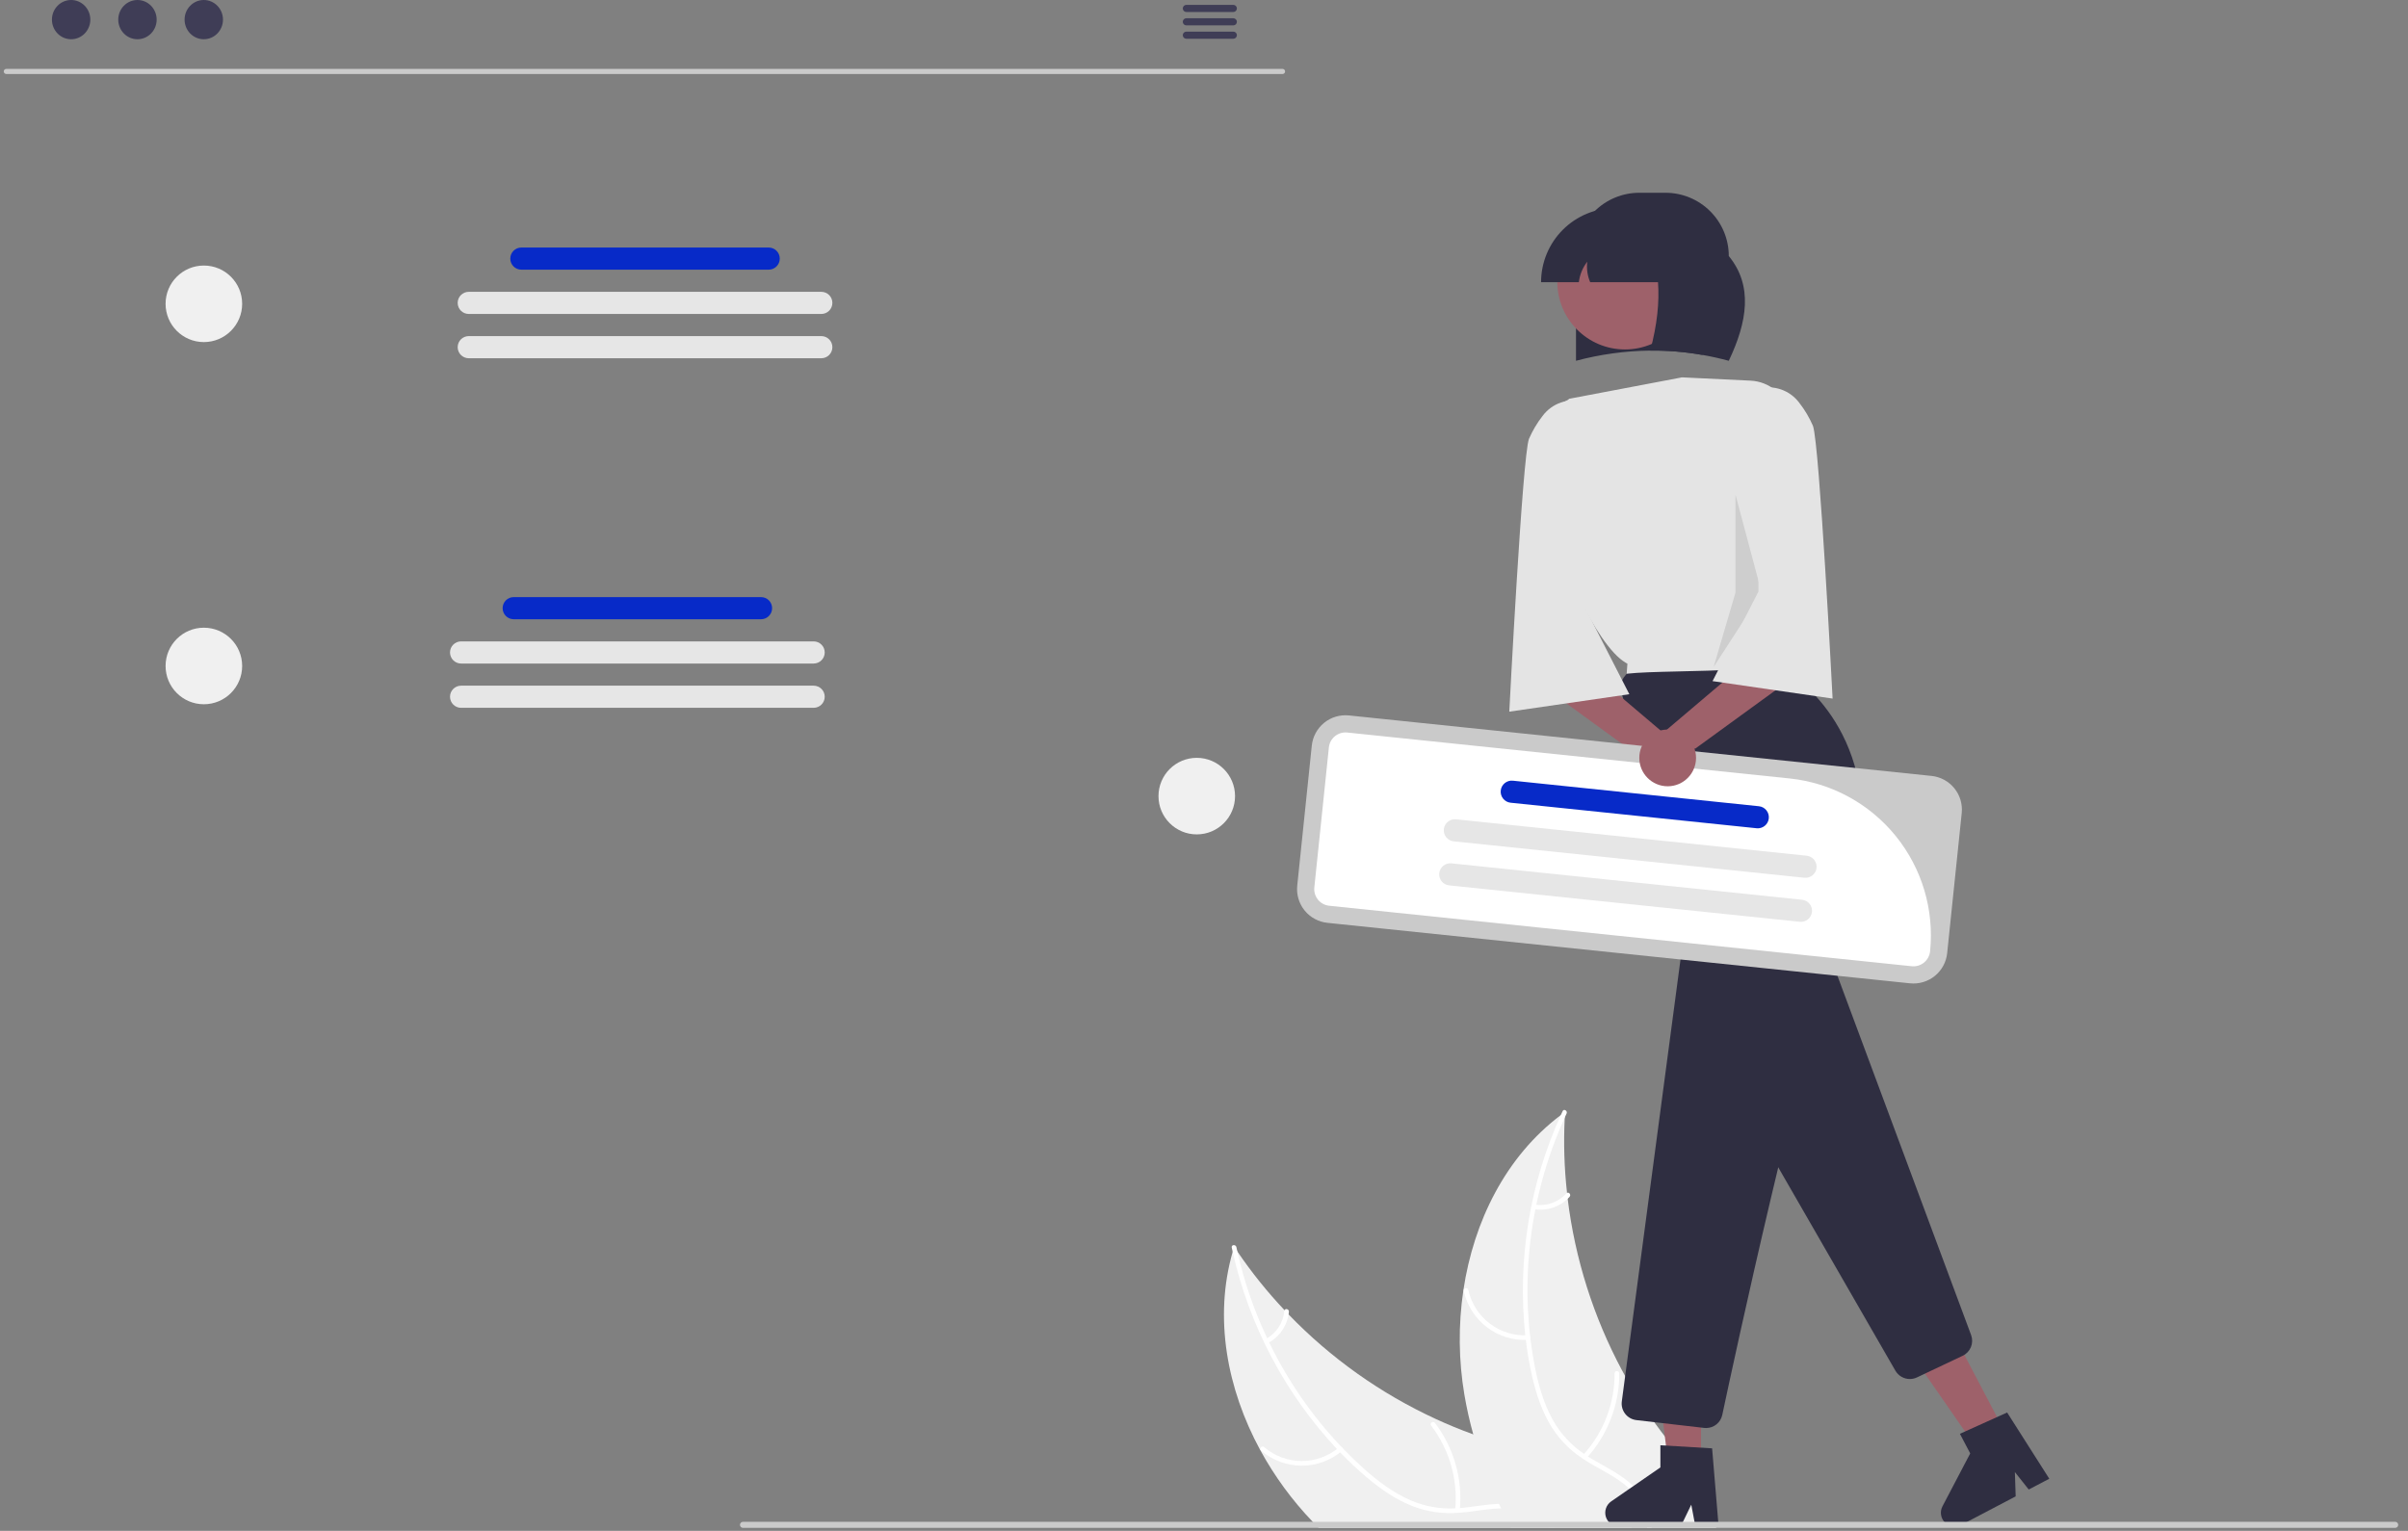 <svg width="217" height="138" viewBox="0 0 217 138" fill="none" xmlns="http://www.w3.org/2000/svg">
<rect x="0" y="0" width="217" height="138" fill="#808080" stroke="none"/>
<g clip-path="url(#clip0_443_7194)">
<path d="M147.05 137.73H118.836C118.654 137.551 118.475 137.369 118.298 137.183C116.44 135.246 114.848 133.07 113.564 130.712C110.574 125.201 109.373 118.795 111.085 112.844C111.128 112.693 111.172 112.541 111.22 112.389C111.312 112.529 111.407 112.67 111.503 112.808C112.776 114.685 114.199 116.456 115.756 118.105C115.874 118.234 115.995 118.363 116.12 118.489C119.915 122.424 124.409 125.618 129.373 127.908C130.482 128.421 131.612 128.885 132.764 129.3C133.656 129.624 134.563 129.916 135.476 130.179C139.31 131.276 143.69 132.097 145.96 135.375C146.345 135.933 146.653 136.541 146.875 137.183C146.942 137.362 147 137.546 147.05 137.73Z" fill="#F0F0F0"/>
<path d="M139.625 137.183C139.801 137.355 139.966 137.538 140.12 137.73H139.563C139.39 137.536 139.204 137.353 139.007 137.183C138.39 136.644 137.647 136.272 136.847 136.102C136.329 135.999 135.801 135.956 135.273 135.973C134.229 135.996 133.176 136.191 132.145 136.309C131.885 136.339 131.625 136.361 131.368 136.375C130.023 136.475 128.673 136.284 127.409 135.816C125.831 135.218 124.414 134.238 123.135 133.15C122.312 132.451 121.524 131.711 120.771 130.928L120.481 130.625C115.821 125.641 112.577 119.503 111.085 112.844C111.055 112.718 111.027 112.589 111 112.46C110.944 112.196 111.363 112.159 111.418 112.421C111.446 112.55 111.473 112.679 111.503 112.808C112.107 115.507 113.009 118.131 114.192 120.631C114.25 120.759 114.31 120.886 114.374 121.01C116.046 124.471 118.245 127.652 120.893 130.439C120.918 130.468 120.946 130.496 120.975 130.526C121.594 131.172 122.237 131.795 122.905 132.394C124.161 133.518 125.534 134.549 127.085 135.232C128.365 135.791 129.757 136.044 131.151 135.97C131.29 135.966 131.43 135.957 131.57 135.945C131.68 135.936 131.791 135.927 131.904 135.915C132.957 135.803 134.02 135.605 135.085 135.561C135.567 135.538 136.05 135.558 136.529 135.621C137.704 135.789 138.792 136.338 139.625 137.183Z" fill="white"/>
<path d="M120.927 130.802C119.907 131.66 118.616 132.128 117.283 132.122C115.951 132.116 114.664 131.637 113.652 130.769C113.448 130.593 113.712 130.268 113.916 130.444C114.857 131.254 116.056 131.7 117.297 131.703C118.538 131.706 119.739 131.266 120.684 130.461C120.889 130.286 121.131 130.629 120.927 130.802V130.802Z" fill="white"/>
<path d="M131.139 136.099C131.396 133.387 130.622 130.677 128.97 128.511C128.807 128.296 129.148 128.054 129.312 128.268C131.026 130.525 131.826 133.347 131.552 136.168C131.526 136.437 131.113 136.366 131.139 136.099Z" fill="white"/>
<path d="M114.078 120.698C114.542 120.448 114.936 120.087 115.226 119.647C115.515 119.207 115.691 118.702 115.737 118.177C115.76 117.908 116.173 117.979 116.151 118.247C116.097 118.826 115.902 119.384 115.583 119.87C115.264 120.357 114.831 120.758 114.321 121.039C114.275 121.07 114.22 121.082 114.165 121.072C114.111 121.063 114.062 121.034 114.029 120.99C113.997 120.945 113.984 120.889 113.993 120.834C114.003 120.779 114.033 120.73 114.078 120.698Z" fill="white"/>
<path d="M154.763 137.558L154.636 137.73H136.15C136.055 137.548 135.961 137.367 135.869 137.183C135.664 136.782 135.466 136.379 135.273 135.973C135.209 135.839 135.142 135.704 135.085 135.563V135.561C134.141 133.542 133.365 131.448 132.764 129.302V129.3C132.437 128.124 132.171 126.933 131.966 125.73C131.441 122.62 131.409 119.447 131.871 116.327C131.874 116.311 131.876 116.295 131.878 116.279C132.81 110.077 135.708 104.242 140.653 100.52C140.656 100.518 140.656 100.518 140.658 100.518C140.785 100.421 140.909 100.332 141.035 100.237C141.026 100.405 141.017 100.568 141.01 100.736V100.746C140.894 103.01 140.963 105.28 141.215 107.533V107.536C141.231 107.71 141.252 107.885 141.272 108.06V108.062C141.937 113.487 143.603 118.74 146.185 123.556C146.185 123.557 146.185 123.557 146.186 123.557C146.186 123.558 146.186 123.558 146.186 123.558C146.186 123.558 146.187 123.558 146.187 123.559C146.187 123.559 146.187 123.559 146.188 123.559C147.215 125.474 148.388 127.308 149.695 129.045C151.501 131.446 153.649 133.903 154.533 136.677C154.588 136.845 154.636 137.012 154.68 137.183C154.71 137.307 154.737 137.433 154.763 137.558Z" fill="#F0F0F0"/>
<path d="M148.849 137.73H148.421C148.412 137.546 148.396 137.364 148.371 137.183C148.25 136.227 147.85 135.329 147.221 134.6C146.174 133.406 144.686 132.727 143.342 131.936C143.117 131.803 142.896 131.665 142.682 131.52C141.547 130.791 140.583 129.826 139.855 128.69C138.958 127.262 138.418 125.627 138.05 123.989C137.813 122.933 137.63 121.866 137.502 120.792C137.482 120.654 137.465 120.513 137.452 120.373C136.729 113.587 137.836 106.731 140.658 100.518C140.709 100.398 140.764 100.279 140.819 100.161C140.932 99.917 141.288 100.141 141.173 100.382C141.118 100.499 141.063 100.619 141.01 100.736C139.868 103.258 139.008 105.897 138.445 108.608C138.415 108.746 138.388 108.884 138.363 109.019C137.615 112.788 137.455 116.65 137.889 120.467C137.893 120.513 137.898 120.557 137.903 120.601C138.011 121.489 138.15 122.37 138.321 123.246C138.648 124.9 139.124 126.549 139.95 128.028C140.635 129.243 141.594 130.282 142.751 131.062C142.866 131.145 142.984 131.223 143.103 131.299C143.198 131.359 143.292 131.418 143.388 131.476C144.709 132.267 146.151 132.925 147.255 134.025C148.104 134.878 148.646 135.988 148.796 137.183C148.823 137.364 148.841 137.547 148.849 137.73Z" fill="white"/>
<path d="M137.7 120.784C136.369 120.855 135.057 120.451 133.996 119.644C132.936 118.837 132.197 117.679 131.911 116.378C131.854 116.114 132.261 116.013 132.318 116.277C132.582 117.49 133.27 118.568 134.259 119.318C135.248 120.067 136.473 120.439 137.712 120.365C137.981 120.349 137.968 120.768 137.7 120.784Z" fill="white"/>
<path d="M142.665 131.161C144.503 129.151 145.516 126.521 145.502 123.797C145.5 123.527 145.919 123.539 145.921 123.808C145.931 126.643 144.871 129.377 142.953 131.465C142.77 131.664 142.483 131.359 142.665 131.161Z" fill="white"/>
<path d="M138.315 108.592C138.836 108.672 139.368 108.621 139.864 108.444C140.36 108.267 140.805 107.97 141.158 107.579C141.338 107.378 141.625 107.683 141.446 107.883C141.054 108.313 140.563 108.641 140.015 108.838C139.467 109.035 138.88 109.094 138.304 109.011C138.249 109.008 138.197 108.984 138.159 108.944C138.122 108.904 138.1 108.851 138.1 108.796C138.102 108.741 138.125 108.688 138.166 108.65C138.206 108.612 138.26 108.591 138.315 108.592H138.315Z" fill="white"/>
<path d="M6.41 3.537C7.366 3.537 8.14 2.746 8.14 1.769C8.14 0.792 7.366 0 6.41 0C5.455 0 4.68 0.792 4.68 1.769C4.68 2.746 5.455 3.537 6.41 3.537Z" fill="#3F3D56"/>
<path d="M12.387 3.537C13.343 3.537 14.117 2.746 14.117 1.769C14.117 0.792 13.343 0 12.387 0C11.432 0 10.657 0.792 10.657 1.769C10.657 2.746 11.432 3.537 12.387 3.537Z" fill="#3F3D56"/>
<path d="M18.364 3.537C19.319 3.537 20.094 2.746 20.094 1.769C20.094 0.792 19.319 0 18.364 0C17.408 0 16.634 0.792 16.634 1.769C16.634 2.746 17.408 3.537 18.364 3.537Z" fill="#3F3D56"/>
<path d="M111.149 1.082H106.903C106.819 1.08 106.739 1.045 106.68 0.985C106.621 0.925 106.588 0.844 106.588 0.76C106.588 0.676 106.621 0.595 106.68 0.535C106.739 0.475 106.819 0.441 106.903 0.439H111.149C111.233 0.441 111.313 0.475 111.372 0.535C111.431 0.595 111.464 0.676 111.464 0.76C111.464 0.844 111.431 0.925 111.372 0.985C111.313 1.045 111.233 1.08 111.149 1.082Z" fill="#3F3D56"/>
<path d="M111.149 2.288H106.903C106.819 2.286 106.739 2.251 106.68 2.191C106.621 2.131 106.588 2.05 106.588 1.966C106.588 1.882 106.621 1.801 106.68 1.741C106.739 1.681 106.819 1.646 106.903 1.645H111.149C111.233 1.646 111.313 1.681 111.372 1.741C111.431 1.801 111.464 1.882 111.464 1.966C111.464 2.05 111.431 2.131 111.372 2.191C111.313 2.251 111.233 2.286 111.149 2.288Z" fill="#3F3D56"/>
<path d="M111.149 3.494H106.903C106.819 3.492 106.739 3.457 106.68 3.397C106.621 3.337 106.588 3.256 106.588 3.172C106.588 3.088 106.621 3.007 106.68 2.947C106.739 2.887 106.819 2.852 106.903 2.851H111.149C111.233 2.852 111.313 2.887 111.372 2.947C111.431 3.007 111.464 3.088 111.464 3.172C111.464 3.256 111.431 3.337 111.372 3.397C111.313 3.457 111.233 3.492 111.149 3.494Z" fill="#3F3D56"/>
<path d="M115.578 6.671H0.566C0.505 6.671 0.447 6.646 0.404 6.603C0.361 6.56 0.336 6.502 0.336 6.441C0.336 6.379 0.361 6.321 0.404 6.278C0.447 6.235 0.505 6.21 0.566 6.21H115.578C115.639 6.21 115.697 6.235 115.74 6.278C115.784 6.321 115.808 6.379 115.808 6.441C115.808 6.502 115.784 6.56 115.74 6.603C115.697 6.646 115.639 6.671 115.578 6.671Z" fill="#CACACA"/>
<path d="M68.582 53.826H46.293C45.742 53.826 45.295 54.273 45.295 54.824C45.295 55.375 45.742 55.822 46.293 55.822H68.582C69.134 55.822 69.58 55.375 69.58 54.824C69.58 54.273 69.134 53.826 68.582 53.826Z" fill="#072AC8"/>
<path d="M73.323 57.818H41.552C41.001 57.818 40.554 58.265 40.554 58.816C40.554 59.367 41.001 59.814 41.552 59.814H73.323C73.874 59.814 74.321 59.367 74.321 58.816C74.321 58.265 73.874 57.818 73.323 57.818Z" fill="#E6E6E6"/>
<path d="M73.323 61.81H41.552C41.001 61.81 40.554 62.257 40.554 62.808C40.554 63.359 41.001 63.806 41.552 63.806H73.323C73.874 63.806 74.321 63.359 74.321 62.808C74.321 62.257 73.874 61.81 73.323 61.81Z" fill="#E6E6E6"/>
<path d="M69.272 22.314H46.983C46.431 22.314 45.985 22.76 45.985 23.311V23.311C45.985 23.863 46.431 24.309 46.983 24.309H69.272C69.823 24.309 70.27 23.863 70.27 23.311C70.27 22.76 69.823 22.314 69.272 22.314Z" fill="#072AC8"/>
<path d="M74.013 26.306H42.242C41.691 26.306 41.244 26.753 41.244 27.304V27.304C41.244 27.855 41.691 28.302 42.242 28.302H74.013C74.564 28.302 75.011 27.855 75.011 27.304C75.011 26.753 74.564 26.306 74.013 26.306Z" fill="#E6E6E6"/>
<path d="M74.013 30.298H42.242C41.691 30.298 41.244 30.745 41.244 31.296V31.296C41.244 31.847 41.691 32.294 42.242 32.294H74.013C74.564 32.294 75.011 31.847 75.011 31.296C75.011 30.745 74.564 30.298 74.013 30.298Z" fill="#E6E6E6"/>
<path d="M153.291 132.016H150.342L148.94 120.644L153.291 120.644L153.291 132.016Z" fill="#9E616A"/>
<path d="M154.877 137.614H152.785L152.411 135.638L151.455 137.614H145.906C145.64 137.614 145.381 137.529 145.167 137.371C144.953 137.213 144.795 136.991 144.715 136.737C144.636 136.484 144.64 136.211 144.727 135.96C144.814 135.708 144.979 135.491 145.198 135.34L149.628 132.28V130.283L154.289 130.561L154.877 137.614Z" fill="#2F2E41"/>
<path d="M180.668 129.082L178.057 130.452L171.529 121.036L175.382 119.013L180.668 129.082Z" fill="#9E616A"/>
<path d="M184.674 133.301L182.822 134.273L181.573 132.698L181.645 134.891L176.732 137.471C176.497 137.594 176.228 137.64 175.965 137.6C175.702 137.56 175.459 137.437 175.271 137.249C175.082 137.061 174.959 136.817 174.919 136.554C174.879 136.292 174.924 136.023 175.048 135.787L177.548 131.018L176.62 129.25L180.876 127.33L184.674 133.301Z" fill="#2F2E41"/>
<path d="M142.023 23.081V32.523C144.205 31.939 146.452 31.631 148.711 31.604C150.293 31.588 151.874 31.72 153.432 31.997C154.209 32.133 154.995 32.308 155.792 32.523C157.462 29.012 157.989 25.75 155.792 23.081C155.792 22.332 155.645 21.59 155.358 20.898C155.071 20.206 154.651 19.577 154.121 19.047C153.592 18.517 152.963 18.097 152.271 17.811C151.579 17.524 150.837 17.377 150.088 17.377H147.727C146.978 17.377 146.236 17.524 145.544 17.811C144.852 18.097 144.223 18.517 143.693 19.047C143.164 19.577 142.744 20.206 142.457 20.898C142.17 21.59 142.023 22.332 142.023 23.081Z" fill="#2F2E41"/>
<path d="M170.804 123.558L156.368 98.49C156.236 98.259 156.168 97.997 156.17 97.731C156.173 97.465 156.247 97.204 156.384 96.976L162.53 86.732C162.676 86.489 162.888 86.292 163.141 86.165C163.394 86.037 163.678 85.984 163.96 86.011C164.242 86.039 164.51 86.146 164.734 86.319C164.958 86.493 165.128 86.727 165.224 86.994L177.632 120.355C177.76 120.705 177.752 121.091 177.61 121.436C177.468 121.78 177.202 122.06 176.864 122.218L172.746 124.168C172.548 124.262 172.331 124.311 172.111 124.311C171.846 124.312 171.586 124.242 171.356 124.11C171.127 123.978 170.937 123.787 170.804 123.558Z" fill="#2F2E41"/>
<path d="M153.569 128.719L147.464 128.015C147.267 127.992 147.076 127.93 146.902 127.832C146.729 127.735 146.576 127.604 146.454 127.447C146.332 127.29 146.242 127.11 146.19 126.918C146.138 126.726 146.125 126.526 146.151 126.329L151.599 85.305C151.618 85.162 151.611 85.016 151.577 84.876L146.1 62.282C146.049 62.074 146.043 61.856 146.083 61.646C146.124 61.435 146.21 61.235 146.335 61.061C147.184 59.89 150.094 57.162 158.749 57.11H158.759C159.047 57.11 159.329 57.193 159.571 57.349C159.814 57.505 160.006 57.727 160.126 57.989L161.281 60.529C161.367 60.717 161.501 60.88 161.67 60.999C163.26 62.124 170.958 68.439 166.438 82.301C161.995 95.926 156.302 122.378 155.206 127.543C155.136 127.878 154.953 128.179 154.687 128.396C154.421 128.612 154.088 128.729 153.745 128.729C153.686 128.729 153.628 128.726 153.569 128.719Z" fill="#2F2E41"/>
<path d="M146.437 31.501C149.805 31.501 152.535 28.771 152.535 25.404C152.535 22.036 149.805 19.306 146.437 19.306C143.069 19.306 140.339 22.036 140.339 25.404C140.339 28.771 143.069 31.501 146.437 31.501Z" fill="#9E616A"/>
<path d="M146.59 60.733L146.657 59.826C146.61 59.802 146.562 59.777 146.513 59.747C143.777 58.161 140.305 50.02 138.126 44.261C137.555 42.747 137.559 41.077 138.137 39.566C138.714 38.056 139.826 36.809 141.261 36.063L141.263 36.062C141.317 36.038 141.364 35.999 141.397 35.95L151.459 34.04C151.503 34.022 151.549 34.014 151.596 34.017L157.761 34.314C158.585 34.353 159.373 34.661 160.005 35.19C160.637 35.719 161.08 36.44 161.264 37.243L163.266 54.159C163.273 54.19 163.187 54.528 163.203 54.555C163.229 54.601 163.279 54.687 163.351 54.81C163.537 55.133 164.006 57.309 164.446 58.093C163.485 61.015 150.874 60.257 146.59 60.733Z" fill="#E4E4E4"/>
<path opacity="0.1" d="M156.393 44.582L158.754 53.433L154.427 60.121L156.393 53.433V44.582Z" fill="black"/>
<path d="M139.749 62.383L148.404 68.677L151.355 67.3L144.863 61.793L139.749 62.383Z" fill="#9E616A"/>
<path d="M142.7 54.515L146.83 62.58L136.012 64.153C136.012 64.153 137.192 41.139 137.782 39.566C138.104 38.824 138.519 38.126 139.016 37.488C139.431 36.93 140.005 36.511 140.662 36.285C141.319 36.059 142.03 36.037 142.7 36.222V54.515Z" fill="#E4E4E4"/>
<path d="M150.874 72.059C152.286 72.059 153.431 70.914 153.431 69.502C153.431 68.09 152.286 66.945 150.874 66.945C149.462 66.945 148.317 68.09 148.317 69.502C148.317 70.914 149.462 72.059 150.874 72.059Z" fill="#9E616A"/>
<path d="M174.063 69.945L121.563 64.493C121.165 64.452 120.762 64.489 120.378 64.603C119.994 64.718 119.636 64.906 119.325 65.159C119.014 65.412 118.756 65.723 118.565 66.075C118.374 66.428 118.255 66.814 118.213 67.213L116.902 79.839C116.861 80.238 116.898 80.64 117.013 81.024C117.127 81.409 117.316 81.766 117.568 82.077C117.821 82.388 118.132 82.647 118.485 82.837C118.837 83.028 119.223 83.148 119.622 83.189L120.393 83.269L124.363 83.681L172.122 88.641C172.521 88.682 172.923 88.645 173.307 88.53C173.691 88.416 174.049 88.227 174.36 87.975C174.671 87.722 174.93 87.411 175.12 87.059C175.311 86.706 175.431 86.32 175.472 85.921L176.783 73.295C176.825 72.896 176.787 72.493 176.673 72.109C176.558 71.725 176.37 71.368 176.117 71.057C175.865 70.746 175.553 70.487 175.201 70.296C174.848 70.106 174.462 69.986 174.063 69.945Z" fill="#CACACA"/>
<path d="M172.282 87.101L119.782 81.649C119.386 81.607 119.022 81.41 118.771 81.101C118.52 80.792 118.402 80.395 118.442 79.999L119.754 67.373C119.795 66.976 119.992 66.613 120.302 66.362C120.611 66.111 121.007 65.992 121.404 66.033L161.277 70.174C165.021 70.567 168.455 72.429 170.828 75.351C173.2 78.273 174.316 82.017 173.932 85.761C173.89 86.158 173.693 86.521 173.384 86.772C173.075 87.023 172.678 87.141 172.282 87.101Z" fill="white"/>
<path d="M158.507 72.678L136.337 70.375C135.788 70.318 135.298 70.717 135.241 71.265L135.241 71.265C135.184 71.813 135.582 72.304 136.131 72.361L158.301 74.663C158.849 74.72 159.34 74.322 159.397 73.773C159.454 73.225 159.055 72.734 158.507 72.678Z" fill="#072AC8"/>
<path d="M162.81 77.138L131.209 73.856C130.661 73.799 130.17 74.198 130.113 74.746C130.056 75.294 130.455 75.785 131.003 75.842L162.604 79.124C163.152 79.18 163.643 78.782 163.7 78.234C163.757 77.686 163.358 77.195 162.81 77.138Z" fill="#E6E6E6"/>
<path d="M162.398 81.109L130.797 77.827C130.248 77.77 129.758 78.169 129.701 78.717C129.644 79.265 130.042 79.756 130.59 79.813L162.192 83.094C162.74 83.151 163.23 82.753 163.287 82.205C163.344 81.656 162.946 81.166 162.398 81.109Z" fill="#E6E6E6"/>
<path d="M156.295 60.613L149.804 66.12L152.754 67.497L161.409 61.203L156.295 60.613Z" fill="#9E616A"/>
<path d="M158.459 35.042C159.129 34.857 159.839 34.879 160.496 35.105C161.154 35.331 161.727 35.75 162.142 36.308C162.64 36.946 163.054 37.644 163.376 38.386C163.966 39.959 165.147 62.973 165.147 62.973L154.328 61.399L158.459 53.335L158.459 35.042Z" fill="#E4E4E4"/>
<path d="M150.284 70.879C151.696 70.879 152.841 69.734 152.841 68.322C152.841 66.909 151.696 65.765 150.284 65.765C148.872 65.765 147.727 66.909 147.727 68.322C147.727 69.734 148.872 70.879 150.284 70.879Z" fill="#9E616A"/>
<path d="M145.564 18.754H152.645V22.098H153.431V31.997C151.874 31.72 150.293 31.588 148.711 31.604C149.339 29.284 149.546 27.248 149.414 25.441H143.303C143.053 24.859 142.962 24.221 143.039 23.591C142.622 24.127 142.36 24.767 142.28 25.441H138.876V25.441C138.876 24.563 139.049 23.694 139.385 22.882C139.721 22.071 140.214 21.333 140.835 20.712C141.456 20.091 142.193 19.599 143.004 19.263C143.816 18.927 144.685 18.754 145.564 18.754Z" fill="#2F2E41"/>
<path d="M216.118 137.456C216.118 137.492 216.111 137.528 216.097 137.561C216.083 137.595 216.063 137.625 216.038 137.65C216.012 137.676 215.982 137.696 215.949 137.709C215.916 137.723 215.88 137.73 215.844 137.73H66.956C66.883 137.73 66.814 137.701 66.762 137.65C66.711 137.599 66.682 137.529 66.682 137.456C66.682 137.384 66.711 137.314 66.762 137.263C66.814 137.211 66.883 137.183 66.956 137.183H215.844C215.88 137.183 215.916 137.19 215.949 137.203C215.982 137.217 216.012 137.237 216.038 137.263C216.063 137.288 216.083 137.318 216.097 137.351C216.111 137.385 216.118 137.42 216.118 137.456Z" fill="#CACACA"/>
<path d="M18.371 30.837C20.277 30.837 21.822 29.292 21.822 27.387C21.822 25.481 20.277 23.937 18.371 23.937C16.466 23.937 14.921 25.481 14.921 27.387C14.921 29.292 16.466 30.837 18.371 30.837Z" fill="#F0F0F0"/>
<path d="M18.371 63.485C20.277 63.485 21.822 61.94 21.822 60.035C21.822 58.129 20.277 56.584 18.371 56.584C16.466 56.584 14.921 58.129 14.921 60.035C14.921 61.94 16.466 63.485 18.371 63.485Z" fill="#F0F0F0"/>
<path d="M107.848 75.216C109.754 75.216 111.298 73.671 111.298 71.766C111.298 69.86 109.754 68.315 107.848 68.315C105.943 68.315 104.398 69.86 104.398 71.766C104.398 73.671 105.943 75.216 107.848 75.216Z" fill="#F0F0F0"/>
</g>
<defs>
<clipPath id="clip0_443_7194">
<rect width="215.781" height="137.73" fill="white" transform="translate(0.336)"/>
</clipPath>
</defs>
</svg>
